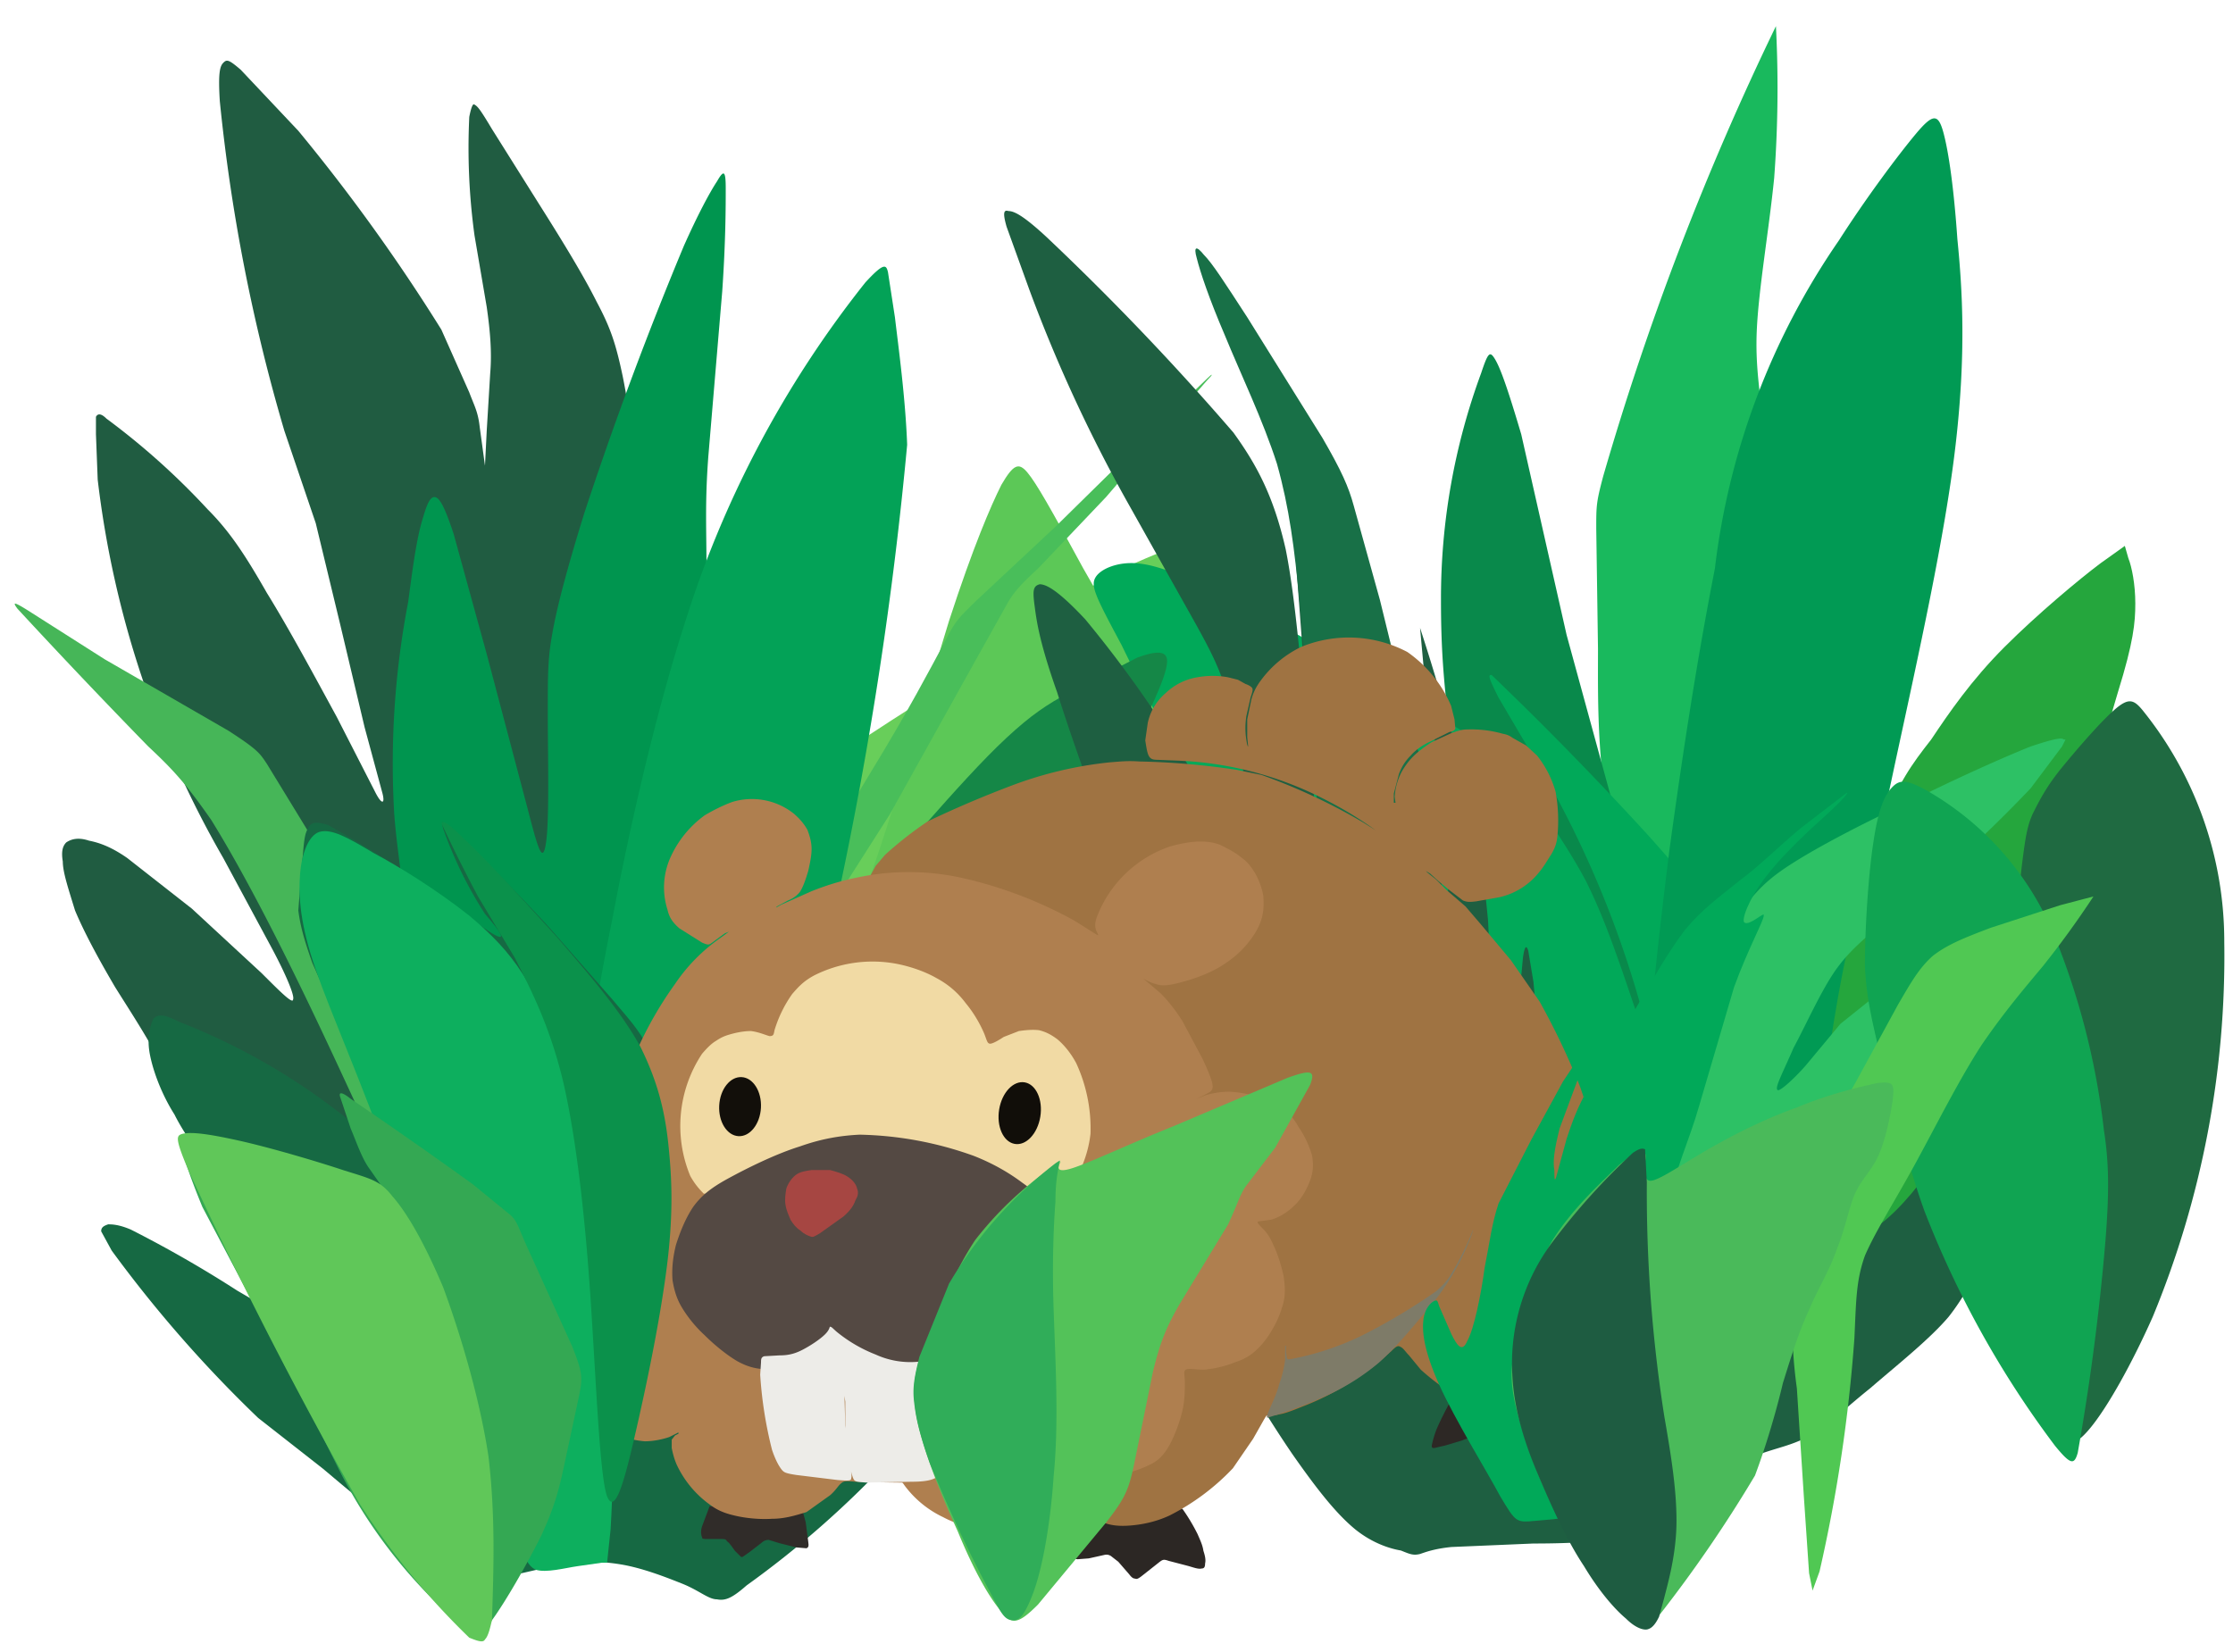 <svg xmlns="http://www.w3.org/2000/svg" viewBox="0 0 1280 947"><defs><filter id="a" width="1" height="1" x="0" y="0" color-interpolation-filters="sRGB"><feColorMatrix values="1 0 0 -0.01 -0 0 1 0 -0.01 -0 0 0 1 -0.01 -0 0 0 0 1 0"/></filter><filter id="b" width="1" height="1" x="0" y="0" color-interpolation-filters="sRGB"><feColorMatrix values="1 0 0 -0.01 -0 0 1 0 -0.01 -0 0 0 1 -0.01 -0 0 0 0 1 0"/></filter><filter id="c" width="1" height="1" x="0" y="0" color-interpolation-filters="sRGB"><feColorMatrix values="1 0 0 -0.01 -0 0 1 0 -0.01 -0 0 0 1 -0.01 -0 0 0 0 1 0"/></filter><filter id="d" width="1" height="1" x="0" y="0" color-interpolation-filters="sRGB"><feColorMatrix values="1 0 0 -0.01 -0 0 1 0 -0.01 -0 0 0 1 -0.01 -0 0 0 0 1 0"/></filter><filter id="e" width="1" height="1" x="0" y="0" color-interpolation-filters="sRGB"><feColorMatrix values="1 0 0 -0.01 -0 0 1 0 -0.01 -0 0 0 1 -0.01 -0 0 0 0 1 0"/></filter><filter id="f" width="1" height="1" x="0" y="0" color-interpolation-filters="sRGB"><feColorMatrix values="1 0 0 -0.01 -0 0 1 0 -0.01 -0 0 0 1 -0.01 -0 0 0 0 1 0"/></filter><filter id="g" width="1" height="1" x="0" y="0" color-interpolation-filters="sRGB"><feColorMatrix values="1 0 0 -0.01 -0 0 1 0 -0.01 -0 0 0 1 -0.01 -0 0 0 0 1 0"/></filter><filter id="h" width="1" height="1" x="0" y="0" color-interpolation-filters="sRGB"><feColorMatrix values="1 0 0 -0.01 -0 0 1 0 -0.01 -0 0 0 1 -0.01 -0 0 0 0 1 0"/></filter><filter id="i" width="1" height="1" x="0" y="0" color-interpolation-filters="sRGB"><feColorMatrix values="1 0 0 -0.01 -0 0 1 0 -0.01 -0 0 0 1 -0.01 -0 0 0 0 1 0"/></filter><filter id="j" width="1" height="1" x="0" y="0" color-interpolation-filters="sRGB"><feColorMatrix values="1 0 0 -0.01 -0 0 1 0 -0.01 -0 0 0 1 -0.01 -0 0 0 0 1 0"/></filter><filter id="k" width="1" height="1" x="0" y="0" color-interpolation-filters="sRGB"><feColorMatrix values="1 0 0 -0.01 -0 0 1 0 -0.01 -0 0 0 1 -0.01 -0 0 0 0 1 0"/></filter><filter id="l" width="1" height="1" x="0" y="0" color-interpolation-filters="sRGB"><feColorMatrix values="1 0 0 -0.01 -0 0 1 0 -0.01 -0 0 0 1 -0.01 -0 0 0 0 1 0"/></filter><filter id="m" width="1" height="1" x="0" y="0" color-interpolation-filters="sRGB"><feColorMatrix values="1 0 0 -0.01 -0 0 1 0 -0.01 -0 0 0 1 -0.01 -0 0 0 0 1 0"/></filter><filter id="n" width="1" height="1" x="0" y="0" color-interpolation-filters="sRGB"><feColorMatrix values="1 0 0 -0.01 -0 0 1 0 -0.01 -0 0 0 1 -0.01 -0 0 0 0 1 0"/></filter><filter id="o" width="1" height="1" x="0" y="0" color-interpolation-filters="sRGB"><feColorMatrix values="1 0 0 -0.01 -0 0 1 0 -0.01 -0 0 0 1 -0.01 -0 0 0 0 1 0"/></filter><filter id="p" width="1" height="1" x="0" y="0" color-interpolation-filters="sRGB"><feColorMatrix values="1 0 0 -0.01 -0 0 1 0 -0.01 -0 0 0 1 -0.01 -0 0 0 0 1 0"/></filter><filter id="q" width="1" height="1" x="0" y="0" color-interpolation-filters="sRGB"><feColorMatrix values="1 0 0 -0.01 -0 0 1 0 -0.01 -0 0 0 1 -0.01 -0 0 0 0 1 0"/></filter><filter id="r" width="1" height="1" x="0" y="0" color-interpolation-filters="sRGB"><feColorMatrix values="1 0 0 -0.01 -0 0 1 0 -0.01 -0 0 0 1 -0.01 -0 0 0 0 1 0"/></filter><filter id="s" width="1" height="1" x="0" y="0" color-interpolation-filters="sRGB"><feColorMatrix values="1 0 0 -0.01 -0 0 1 0 -0.01 -0 0 0 1 -0.01 -0 0 0 0 1 0"/></filter><filter id="t" width="1" height="1" x="0" y="0" color-interpolation-filters="sRGB"><feColorMatrix values="1 0 0 -0.01 -0 0 1 0 -0.01 -0 0 0 1 -0.01 -0 0 0 0 1 0"/></filter><filter id="u" width="1" height="1" x="0" y="0" color-interpolation-filters="sRGB"><feColorMatrix values="1 0 0 -0.01 -0 0 1 0 -0.01 -0 0 0 1 -0.01 -0 0 0 0 1 0"/></filter><filter id="v" width="1" height="1" x="0" y="0" color-interpolation-filters="sRGB"><feColorMatrix values="1 0 0 -0.01 -0 0 1 0 -0.01 -0 0 0 1 -0.01 -0 0 0 0 1 0"/></filter><filter id="w" width="1" height="1" x="0" y="0" color-interpolation-filters="sRGB"><feColorMatrix values="1 0 0 -0.01 -0 0 1 0 -0.01 -0 0 0 1 -0.01 -0 0 0 0 1 0"/></filter><filter id="x" width="1" height="1" x="0" y="0" color-interpolation-filters="sRGB"><feColorMatrix values="1 0 0 -0.01 -0 0 1 0 -0.01 -0 0 0 1 -0.01 -0 0 0 0 1 0"/></filter><filter id="y" width="1" height="1" x="0" y="0" color-interpolation-filters="sRGB"><feColorMatrix values="1 0 0 -0.01 -0 0 1 0 -0.01 -0 0 0 1 -0.01 -0 0 0 0 1 0"/></filter><filter id="z" width="1" height="1" x="0" y="0" color-interpolation-filters="sRGB"><feColorMatrix values="1 0 0 -0.01 -0 0 1 0 -0.01 -0 0 0 1 -0.01 -0 0 0 0 1 0"/></filter><filter id="A" width="1" height="1" x="0" y="0" color-interpolation-filters="sRGB"><feColorMatrix values="1 0 0 -0.01 -0 0 1 0 -0.01 -0 0 0 1 -0.01 -0 0 0 0 1 0"/></filter><filter id="B" width="1" height="1" x="0" y="0" color-interpolation-filters="sRGB"><feColorMatrix values="1 0 0 -0.01 -0 0 1 0 -0.01 -0 0 0 1 -0.01 -0 0 0 0 1 0"/></filter><filter id="C" width="1" height="1" x="0" y="0" color-interpolation-filters="sRGB"><feColorMatrix values="1 0 0 -0.01 -0 0 1 0 -0.01 -0 0 0 1 -0.01 -0 0 0 0 1 0"/></filter><filter id="D" width="1" height="1" x="0" y="0" color-interpolation-filters="sRGB"><feColorMatrix values="1 0 0 -0.01 -0 0 1 0 -0.01 -0 0 0 1 -0.01 -0 0 0 0 1 0"/></filter></defs><path fill="#68ce5a" d="M463 446c26-20 69-46 101-67s53-39 78-52c26-13 55-22 66-22 11-1 3 7-9 24-12 16-29 42-55 73s-61 68-87 101c-26 34-43 63-57 94-13 31-24 64-42 73-19 9-46-6-54-39-9-33 2-83 12-116s21-48 47-69z" filter="url(#a)"/><path fill="#19b95d" d="M1018 15a692 692 0 0 1-1 87c-3 30-9 64-10 88-1 25 3 41 9 95l22 225c8 78 14 141 5 169-8 28-31 23-55-16s-49-110-61-165c-12-56-11-94-11-126l-1-69c0-13 0-15 4-30a1636 1636 0 0 1 99-258z" filter="url(#b)"/><path fill="#09894b" d="M849 214a373 373 0 0 0-23 130c0 25 1 55 10 106 8 51 24 122 37 180s25 102 37 122c13 19 28 15 38-7 11-21 18-59 14-105-3-46-16-101-29-148l-35-128-26-115c-8-27-12-38-15-43s-4-4-8 8z" filter="url(#c)"/><path fill="#205c41" d="M143 698c-27-35-35-57-45-77-10-21-22-39-32-55-10-17-18-32-23-44-4-13-7-22-7-28-1-6 0-9 2-11 3-2 7-3 13-1 5 1 12 3 22 10l37 29 40 37c11 11 18 18 18 15 1-2-4-14-12-29l-28-52a567 567 0 0 1-72-217l-1-26v-10c1-2 3-2 6 1a415 415 0 0 1 58 52c13 13 22 27 34 48 13 21 28 49 40 71l22 43c4 8 6 7 4 0l-10-37-14-59-14-58-18-53a1032 1032 0 0 1-37-189c-1-16 0-20 2-22s3-2 10 4l33 35a1055 1055 0 0 1 82 114l16 36c3 8 5 11 6 20l3 22 1-20 2-33c1-12 0-24-2-38l-7-41a369 369 0 0 1-3-68c1-5 2-8 3-7 2 1 4 4 10 14l27 43c12 19 25 40 33 56 8 15 11 24 15 43 4 20 8 48 12 106s6 145 5 222c-1 76-6 142-15 191-8 49-19 81-36 95-17 13-39 7-73-20-34-28-80-76-107-112Z" filter="url(#d)"/><path fill="#5cc857" d="M499 502c15-42 32-104 45-146 14-43 24-66 30-78 7-12 10-13 15-7s13 20 32 55c20 35 53 91 76 151 23 59 38 121 4 159s-116 53-165 41c-48-13-63-52-64-83-1-30 12-51 27-92z" filter="url(#e)"/><path fill="#49be5a" d="M692 217c3-3 4-3 0 1l-21 24c-11 11-23 27-37 43l-39 41c-10 9-14 14-17 19l-19 34-49 88-51 80c-19 29-43 66-51 73-9 6-2-19 18-55 19-37 51-85 73-122 22-36 35-61 42-74 7-14 9-15 18-24l46-43 61-60 26-25z" filter="url(#f)"/><path fill="#00954f" d="M244 720c-5-41-5-110-8-157s-8-70-10-96a491 491 0 0 1 8-122c2-15 4-31 7-43 3-11 5-17 8-17s6 6 11 21l19 69 23 87c6 23 9 35 11 21 2-13 1-51 1-74 0-24 0-32 3-48s9-38 18-67a2124 2124 0 0 1 57-153c8-18 15-31 19-37 4-7 5-6 5 4s0 30-2 59l-8 95c-2 27-1 41-1 68l-5 115a623 623 0 0 1-88 288c-19 31-32 40-43 39s-20-12-25-52z" filter="url(#g)"/><path fill="#03a257" d="M496 162a602 602 0 0 0-104 197c-17 53-32 120-41 168-10 49-14 81-22 121s-20 89-18 118 17 38 41 12c25-26 58-87 81-135 23-47 36-82 48-132a2202 2202 0 0 0 39-256c-1-27-5-56-7-73l-4-26c-1-4-2-6-13 6z" filter="url(#h)"/><path fill="#46b658" d="M266 756c-17-22-55-109-84-170s-48-95-61-116c-14-20-21-28-36-42a3978 3978 0 0 1-75-79c-3-4-2-4 6 1l44 28 71 41c17 11 18 13 22 19l22 36a814 814 0 0 1 90 215c11 45 17 89 1 67z" filter="url(#i)"/><path fill="#0e994f" d="M516 685c28-26 74-77 108-118s56-72 58-86c3-14-13-10-32-1-18 10-39 26-72 53-33 26-77 62-97 93-19 31-14 56-7 69 6 14 15 15 42-10z" filter="url(#j)"/><path fill="#01a959" d="M857 431a2024 2024 0 0 0-156-90c-25-12-38-17-49-18s-21 3-24 8 0 11 15 39c14 29 40 79 68 129 29 50 61 99 54 100-7 2-52-44-81-75s-42-48-53-58c-10-9-16-11-19-2s-2 29 25 79c28 49 82 128 127 177 44 49 79 68 116 63 36-5 74-34 104-63s53-58 64-81c12-22 14-39 12-52s-8-21-21-30c-14-9-35-19-50-32-16-12-26-26-46-48a1967 1967 0 0 0-88-90c-2 0-2 1 4 13l30 51a590 590 0 0 1 57 147c2 9 2 11-1 3l-15-44c-6-17-12-34-21-52-9-17-22-36-30-47-7-12-9-18-22-27z" filter="url(#k)"/><path fill="#158747" d="M443 682c7-49 27-104 43-140s30-52 45-70c15-17 32-36 46-49s23-19 36-26l39-20c11-4 17-4 17 2 0 7-6 20-17 43l-44 87c-14 30-26 57-34 79-9 22-15 39-7 45 7 6 28-1 45-7 16-7 30-14 42-16 13-3 25-1 30 6 5 6 4 17-24 43-27 25-81 66-120 94-39 29-64 45-80 32-16-12-23-54-17-103z" filter="url(#l)"/><path fill="#166943" d="M136 740a679 679 0 0 0-61-35c-7-3-11-3-13-3-3 1-4 2-4 4l6 11a730 730 0 0 0 84 96l37 29c12 10 22 19 37 29 14 11 33 23 43 29 11 6 13 6 21 5l35-8c12-2 23-2 35 0s25 7 35 11 15 9 20 9c5 1 9-1 17-8a553 553 0 0 0 81-71c12-13 18-21 20-32 3-11 1-24-1-34s-4-16-7-21c-3-6-7-10-12-12-4-2-9-2-15 2-7 3-16 10-24 15s-15 9-18 9-1-5 3-15l11-36c2-12 2-20 0-30-1-10-5-22-8-30l-7-22a325 325 0 0 0-19-38l-5-5c-2-1-3-1-5 1l-6 10-8 18-8 30-8 23-5 15c-1 1-1-3-1-9l-2-25c-1-13-4-32-10-45-5-14-13-22-23-34l-36-41a928 928 0 0 0-58-58c-4-4-4-3-3 1a232 232 0 0 0 24 49c6 7 10 12 9 13s-7-3-14-8l-26-19a715 715 0 0 0-59-37c-7-2-10-2-12 3-2 4-2 12-3 20l-2 26c1 8 3 16 8 30l23 52c11 22 23 48 22 53-1 6-16-9-32-21a367 367 0 0 0-89-50c-8-4-12-5-15-2-2 4-4 11-2 21s7 23 14 34c6 12 14 22 27 42 12 20 31 49 34 61 4 12-7 7-13 5l-12-7z" filter="url(#m)"/><path fill="#1e5f41" d="M814 891c-4 1-6 0-11-2-6-1-16-4-26-12-11-9-22-23-36-43-13-19-29-45-48-79a2824 2824 0 0 1-77-159c-2-11 0-18 8-17 8 0 24 9 36 21 13 11 23 25 27 25 5 1 4-11-2-29l-35-78c-15-37-34-89-44-121-11-31-12-43-13-50-1-8-1-11 3-12 4 0 11 4 26 20a663 663 0 0 1 101 167c13 32 23 65 21 57l-23-94-16-82c-5-18-10-28-20-46l-37-66a860 860 0 0 1-58-125l-13-36c-2-7-2-10 1-9 3 0 8 2 22 15a1524 1524 0 0 1 107 112c13 18 23 36 30 67 6 30 9 73 14 121s11 101 17 133a235 235 0 0 0 14 52l-7-24a692 692 0 0 1-17-110l-11-110-6-80c-2-17-3-24-6-33l-15-35a2280 2280 0 0 1-33-83 1549 1549 0 0 1 73 111c12 24 14 33 20 54l22 79c7 26 13 47 17 68s5 42 7 63a1944 1944 0 0 0 6 53l-1-36-1-29-2-39c-1-14-2-27-5-42l-7-46-2-22a1333 1333 0 0 1 30 107c5 23 7 40 9 61l3 66 3 46c2 6 3-2 5-14l6-45 3-32c1-7 2-7 3-4l3 18a614 614 0 0 1 2 88c-1 20-1 48 30 46 30-1 92-31 137-41 44-10 71 1 86 12 16 11 19 22 18 30-2 8-9 14-14 23-6 9-10 20-21 34-11 13-30 28-45 41-15 12-26 23-36 28s-17 6-28 10c-12 4-26 11-36 20-9 9-15 19-31 25-15 5-41 6-62 6l-47 2c-10 1-15 3-18 4z" filter="url(#n)"/><path fill="#019a54" d="M1098 77c10-12 13-12 16-1s6 32 8 61c3 30 5 66-1 118s-21 119-35 184c-14 66-29 130-45 191s-34 119-53 139-40 3-45-55c-6-57 5-155 14-227 10-73 18-120 26-161a418 418 0 0 1 71-188c16-25 34-49 44-61z" filter="url(#o)"/><path fill="#25a63d" d="M1204 323c-12 9-36 29-55 48s-32 38-42 53c-11 14-19 25-28 49s-19 60-27 108c-8 47-13 105-2 123 12 17 40-7 64-45s43-91 60-140 32-94 40-122c9-29 10-40 10-51s-2-21-4-26l-2-7-14 10z" filter="url(#p)"/><path fill="#2dc165" d="m1184 424-2 4-18 24a775 775 0 0 1-86 78c-10 9-19 16-27 28s-16 30-23 43c-6 14-11 23-9 24 1 1 9-6 16-14l20-24 20-16c6-6 13-11 28-21l51-38c17-12 30-22 34-23 4-2-2 4-11 12-10 9-24 21-40 40a491 491 0 0 0-110 223c-6 23-10 38-27 46-18 8-49 8-59-30a426 426 0 0 1 54-253c11-16 18-23 34-33s41-23 67-35c26-13 53-25 68-31 15-5 18-5 19-4h1z" filter="url(#q)"/><path fill="#187047" d="M837 762c-14-32-40-99-55-156-16-57-22-103-27-146l-10-114c-3-32-6-55-13-80-8-25-21-52-30-74-9-21-14-36-16-44-2-7 0-7 4-2 5 5 12 16 25 36l43 69c11 19 15 28 18 39l15 54 25 102c7 28 8 39 10 57l6 73 11 93c5 35 12 78 13 100 1 23-4 25-19-7z" filter="url(#r)"/><g transform="translate(301 326) scale(.483)"><path fill="#2d2825" d="M1102 982a390 390 0 0 0-20 39 121 121 0 0 0-6 20c0 3 1 3 3 3l13-3 20-6c5-2 7-3 8-2 2 0 3 1 5 4l10 12c3 4 7 6 10 8 2 1 5 1 7-1l10-6 14-11c4-3 6-5 8-5l8 2a286 286 0 0 0 33 8c2-1 3-2 1-7l-13-26-20-34"/><path fill="#2c2724" d="M668 1125a1362 1362 0 0 0-18 46l1 3c1 1 2 2 5 2l13-1 18-4c4-1 6 0 8 1l9 7 13 15c3 4 5 5 7 5 2 1 4 0 9-4l19-15c5-4 6-4 12-2l23 6c7 2 12 4 16 3 3 0 4-2 4-6 1-4 0-9-2-15-1-7-4-13-7-20a225 225 0 0 0-18-30"/><path fill="#302c29" d="m219 1113-9 24c-2 6-1 11 0 13 0 2 2 2 7 2h16c4 0 5 0 7 3 3 2 6 7 9 11l7 7c2 1 2 0 4-1l7-5 13-10c3-3 6-4 9-4l13 4 20 5 12 1c2-1 3-2 2-8l-3-23-3-11"/><path fill="#9f7342" d="M633 1107a470 470 0 0 0 52 25c10 4 20 5 33 4s30-4 47-12a272 272 0 0 0 75-56l24-35 13-23c3-5 3-5 5-5s6 1 13-1c7-1 17-5 27-9a329 329 0 0 0 77-42c13-9 23-19 29-24 6-6 8-7 11-5 3 1 6 6 10 10l14 17a291 291 0 0 0 48 35c6 3 12 4 20 6h28c9-1 17-3 24-7l21-18a456 456 0 0 0 62-122 663 663 0 0 0 0-189l-14-41a855 855 0 0 0-48-101l-34-49-36-43-18-21-22-19-13-13-10-8-2-2 5 3 10 9 12 10 17 13c5 2 8 2 16 1l28-5a84 84 0 0 0 46-29c6-7 11-16 15-22 4-7 6-12 7-20a192 192 0 0 0-2-54 122 122 0 0 0-22-43l-13-12-16-9c-4-3-7-4-12-5a136 136 0 0 0-42-5c-7 0-12 2-18 4l-24 11c-8 5-16 11-22 17s-10 12-13 17a73 73 0 0 0-9 31l1 7h-2v-11l6-23c3-8 7-15 14-22 6-7 15-13 24-17l22-11c5-1 6-2 7-4l-1-11-4-16a149 149 0 0 0-52-64 149 149 0 0 0-126-6 129 129 0 0 0-48 40c-6 8-9 15-11 22l-5 24v21l1 10c0 2 0 2-1-1a92 92 0 0 1-1-34l5-22c2-6 3-9 2-11s-5-4-8-5l-9-5-12-3a101 101 0 0 0-36 0 71 71 0 0 0-38 19 64 64 0 0 0-21 35l-3 21c1 6 2 14 4 18s5 5 10 5l25 1a417 417 0 0 1 174 46 452 452 0 0 1 65 40l-4-3-16-10a705 705 0 0 0-120-56l-29-6a876 876 0 0 0-116-10c-14-1-22 0-35 1a463 463 0 0 0-115 27 1294 1294 0 0 0-101 43 439 439 0 0 0-51 40l-11 13-6 11"/><path fill="#af7f4f" d="M450 1088a122 122 0 0 0 46 38c13 7 29 12 43 15s25 3 37 0a110 110 0 0 0 66-47c5-9 8-15 7-19 0-4-3-5-7-8l-9-6 20 11c9 4 17 6 25 6a139 139 0 0 0 63-14c11-5 18-13 24-24s12-27 15-40 3-25 3-34c0-8-2-13 1-15 4-2 11 0 22 0 11-1 25-4 37-9 13-4 23-11 33-23 9-11 18-27 22-41 5-14 4-26 2-39-3-13-7-26-12-36-4-10-9-16-13-20s-7-7-5-8l15-2c8-2 19-8 27-16 9-8 15-19 19-29s5-19 3-31c-3-11-9-24-16-34-6-11-13-18-22-23a121 121 0 0 0-61-19c-10 0-20 2-27 4l-12 5 10-5c5-3 10-4 10-10s-5-18-12-33l-24-45c-9-14-17-24-26-33l-20-17c-1-1 6 4 14 6 8 3 16 2 31-2s36-11 53-23c18-12 31-28 38-42s7-27 6-38c-2-11-6-20-10-27-5-8-9-13-16-18-7-6-17-11-25-15-8-3-15-4-24-4s-22 2-36 6a142 142 0 0 0-85 80c-3 7-4 12-3 17s5 9 2 8l-27-17a505 505 0 0 0-130-50 293 293 0 0 0-129-1c-20 4-38 10-53 16l-36 16c-7 4-7 4-5 2l13-7c5-2 10-5 14-10 4-6 7-15 10-25 2-9 4-18 4-26s-2-15-5-23c-4-7-9-13-16-19a80 80 0 0 0-73-14c-11 4-23 10-33 16a125 125 0 0 0-41 51 87 87 0 0 0-3 61c2 9 6 15 14 22l27 17c7 3 8 3 12 0l15-11 5-2-11 8a208 208 0 0 0-53 54 441 441 0 0 0-50 90c-4 12-5 21-5 25-1 4-1 4-2 2v-7c0-2-1-2-4-3a75 75 0 0 0-40 3c-7 2-15 5-23 10-8 6-16 13-22 20a82 82 0 0 0-21 49 83 83 0 0 0 13 48 105 105 0 0 0 36 29c4 2 7 3 5 4l-12 5a102 102 0 0 0-34 26 62 62 0 0 0-14 41 94 94 0 0 0 23 60c7 8 16 13 24 16 9 4 19 5 24 6 4 1 4 2 2 5l-5 12-4 20a96 96 0 0 0 18 55c5 7 12 13 21 18 10 5 22 8 34 9 12 0 23-3 29-5l10-5c1-1 1 0 1 1l-4 2-4 5v10c1 5 3 14 7 22a122 122 0 0 0 38 45c8 6 16 10 29 13 12 3 29 5 45 4 15 0 28-4 41-8l28-20c7-6 10-12 13-14 3-3 6-3 17-2a2901 2901 0 0 0 54 1c2 0 2 0 4 3z"/><path fill="#f1daa4" d="M212 742c-6-6-11-12-16-21a155 155 0 0 1 14-145c6-7 11-12 16-15 6-4 10-6 17-8s16-4 25-4c9 1 18 5 22 6 5 0 5-2 6-7a148 148 0 0 1 21-43c7-8 13-15 26-22a154 154 0 0 1 97-14c16 3 34 9 48 17 15 8 26 18 35 30 10 12 17 25 21 34s4 14 8 14c3 0 10-4 16-8l18-7c7-1 16-2 24-1 8 2 14 5 22 11 7 6 15 15 22 28a185 185 0 0 1 17 84 137 137 0 0 1-18 54 150 150 0 0 1-31 33"/><ellipse cx="288.2" cy="624.5" fill="#120f0a" rx="24.8" ry="35.1" transform="rotate(3)"/><path fill="#544943" d="M510 959c36-5 72-9 95-25 24-16 34-44 40-64s8-33 5-49c-3-17-10-36-20-52-11-16-23-28-40-40-16-12-35-23-58-32a423 423 0 0 0-135-25c-20 1-43 4-71 14-29 9-63 26-85 38s-32 21-41 33c-9 13-16 30-21 46-4 16-5 30-4 42 2 12 5 22 11 32s15 22 27 33c12 12 27 24 39 31 11 6 19 8 27 9"/><path fill="none" d="M205 880c9 10 17 20 25 27 8 8 15 13 25 17 10 5 21 7 33 10m284-43-5 5-22 18-34 20"/><ellipse cx="684.6" cy="531.5" fill="#110e09" rx="24.8" ry="37" transform="matrix(.984 .178 -.163 .987 0 0)"/><path fill="#a64642" d="M339 793c3 1 4 0 11-4l28-20c8-7 12-13 14-19 3-5 4-9 2-14-1-5-5-10-11-14s-14-6-21-8h-22c-7 1-14 2-19 6s-9 10-11 16c-1 6-2 13-1 19 1 7 4 13 6 18 3 5 7 10 12 13 4 4 9 6 12 7z"/><path fill="#edece8" d="M380 989c0 12 0 38 2 56s5 28 7 34c2 5 3 5 16 6l54-1c16 0 23-2 27-4s6-4 7-9c2-5 3-13 6-32l10-69c3-20 5-29 4-33 0-4-3-3-10-2l-26 5a99 99 0 0 1-61-7 171 171 0 0 1-45-26c-5-4-7-7-9-7-1 0 0 3-6 9s-18 14-28 19-18 6-26 6l-18 1c-4 1-4 4-4 7l-1 15a487 487 0 0 0 14 89c4 12 8 19 11 23s5 5 18 7l49 6c13 1 16 1 16-2 1-3 0-7-2-19l-5-44-1-35z"/><path fill="none" d="m1152 654-4 36-11 46"/><path fill="#7e7b68" d="M883 999c3-7 9-19 12-31 4-11 6-21 7-29v-14c0-3 0-3 1-2v6l1 8c1 2 1 2 7 1a335 335 0 0 0 81-27 711 711 0 0 0 89-53c8-7 14-13 20-24 7-11 15-28 19-37l5-12v1l-2 6a295 295 0 0 1-55 91c-15 18-34 41-54 59-20 17-40 29-59 38a565 565 0 0 1-74 28c-1 0-1-2 2-9z"/></g><path fill="#01a959" d="M860 858c-8-15-26-44-35-64s-10-31-9-38c1-6 4-9 6-10s2 0 3 3l7 16c3 6 6 11 9 4 4-7 8-27 10-42 3-15 4-25 8-37l19-37 18-33 10-15c2-3 3-2 1 7l-13 35c-3 12-4 19-3 24 0 4 0 7 1 4l6-22c3-9 6-18 13-30l25-42c10-17 20-35 30-48 10-12 20-19 31-28 11-8 23-20 35-30l26-20c3-2-2 4-12 13s-25 23-34 35c-10 13-14 25-12 26 3 2 12-7 11-4 0 3-9 19-17 41l-20 68c-6 21-13 34-20 64-6 31-13 77-16 108-4 31-4 47-14 55-11 9-33 10-44 11s-11 1-20-14z" filter="url(#s)"/><path fill="#1f6a41" d="M1198 819c10-12 24-37 36-64a541 541 0 0 0 41-215 211 211 0 0 0-47-133c-5-6-8-7-16 0s-21 22-30 33-13 19-17 27c-3 7-4 13-6 29l-8 70c-4 31-8 68-9 98a395 395 0 0 0 34 151c7 15 12 16 22 4z" filter="url(#t)"/><path fill="#10a452" d="M1178 829a560 560 0 0 1-75-135c-10-28-18-61-24-83-5-23-9-36-10-57 0-22 2-53 5-72 3-20 7-27 11-31s8-4 19 2a171 171 0 0 1 73 82 424 424 0 0 1 29 113c3 19 3 36 1 62a1334 1334 0 0 1-16 123c-2 7-4 7-13-4z" filter="url(#u)"/><path fill="#50c853" d="m1039 912 4-11a882 882 0 0 0 20-134c1-22 1-33 6-47 6-14 17-31 29-53s25-48 38-68c13-19 25-33 35-45a529 529 0 0 0 29-40l-19 5-40 13c-13 5-24 9-33 16-8 7-13 16-20 28l-24 44a277 277 0 0 0-34 176l4 62 3 44 2 10z" filter="url(#v)"/><path fill="#0daf5e" d="M350 877c1-18 3-53-2-106-4-53-14-123-28-167-14-45-32-63-51-79-19-15-40-28-55-36-15-9-24-14-31-12-6 2-10 12-11 24-1 13 0 29 9 55s25 61 45 117c21 57 46 133 59 175 14 42 16 49 22 52 6 2 17-1 24-2l14-2h3l2-19z" filter="url(#w)"/><path fill="#34a853" d="M282 929c8-11 20-32 28-48 7-15 10-25 13-39l9-42c2-10 2-13-4-28l-24-53c-7-15-7-18-11-22l-22-18a3104 3104 0 0 0-70-49c-5-4-7-4-6-1l6 18c3 7 6 16 10 22l7 10c-1 1-8-2-14-5l-24-8a619 619 0 0 0-68-15c-7-1-9 0-8 6s5 18 12 35l29 55 23 43 25 50a289 289 0 0 0 69 90c10 9 13 10 20-1z" filter="url(#x)"/><path fill="#53c259" d="m595 920 39-47c11-14 13-19 16-33l11-54c4-16 7-24 15-38l28-46c6-13 7-18 11-23l16-21 20-36c3-8 1-9-13-4l-66 28c-25 10-48 21-58 24s-7-2-6-4a198 198 0 0 0-49 45c-12 18-20 39-26 54-7 16-11 26-8 45s14 46 24 68c9 22 18 38 25 46 6 8 10 7 21-4z" filter="url(#y)"/><path fill="#4aba5a" d="M952 925a767 767 0 0 0 54-79c6-16 12-36 16-53 5-16 9-29 15-42 5-12 12-23 16-35 5-12 7-25 11-33s9-12 13-21 7-24 8-32c1-9 0-10-9-9-9 2-27 6-46 14-20 7-41 18-56 27s-24 15-28 15-3-7-3-11c1-4 0-6-2-6-1-1-3 0-13 8-9 9-26 24-38 43-11 19-17 41-20 56-4 15-5 23-1 40a299 299 0 0 0 62 119c9 9 13 8 21-1z" filter="url(#z)"/><path fill="#60c759" d="M282 929c1-30 2-60-2-94-5-33-16-70-26-97-11-26-21-43-29-52-7-9-12-10-28-15-15-5-42-13-60-17s-27-5-32-4c-4 1-5 2 3 21a2599 2599 0 0 0 98 191 426 426 0 0 0 63 77c5 2 8 3 9 1 2-2 3-7 4-11" filter="url(#A)"/><path fill="#30ad59" d="M581 929c3 0 6-2 11-15s10-38 12-68c3-30 1-65 0-94-1-28 0-50 1-63 0-14 2-19 2-22 1-2 1-2-2 0a242 242 0 0 0-61 69l-17 42c-3 12-4 18-3 26 1 9 3 18 9 35a785 785 0 0 0 40 84c3 5 5 6 8 6z" filter="url(#B)"/><path fill="#1e5c41" d="M954 916c2-8 7-25 7-44 0-18-3-37-7-60a829 829 0 0 1-10-134l-1-19c-2-1-4 0-7 2a388 388 0 0 0-46 51 116 116 0 0 0-23 78c1 17 6 35 14 54s17 39 27 54c9 15 18 25 24 30 6 6 11 7 13 6 3-1 5-5 6-7l3-11z" filter="url(#C)"/><path fill="#0b914b" d="M253 472c1-1 2-2 13 9 12 11 33 34 53 56 19 22 37 43 48 63 10 20 14 37 16 55 2 19 3 37 0 65-3 27-10 63-17 94s-13 56-18 44c-4-11-6-59-9-106-3-48-8-96-16-131-8-34-20-56-28-72l-21-35a891 891 0 0 1-21-42z" filter="url(#D)"/></svg>